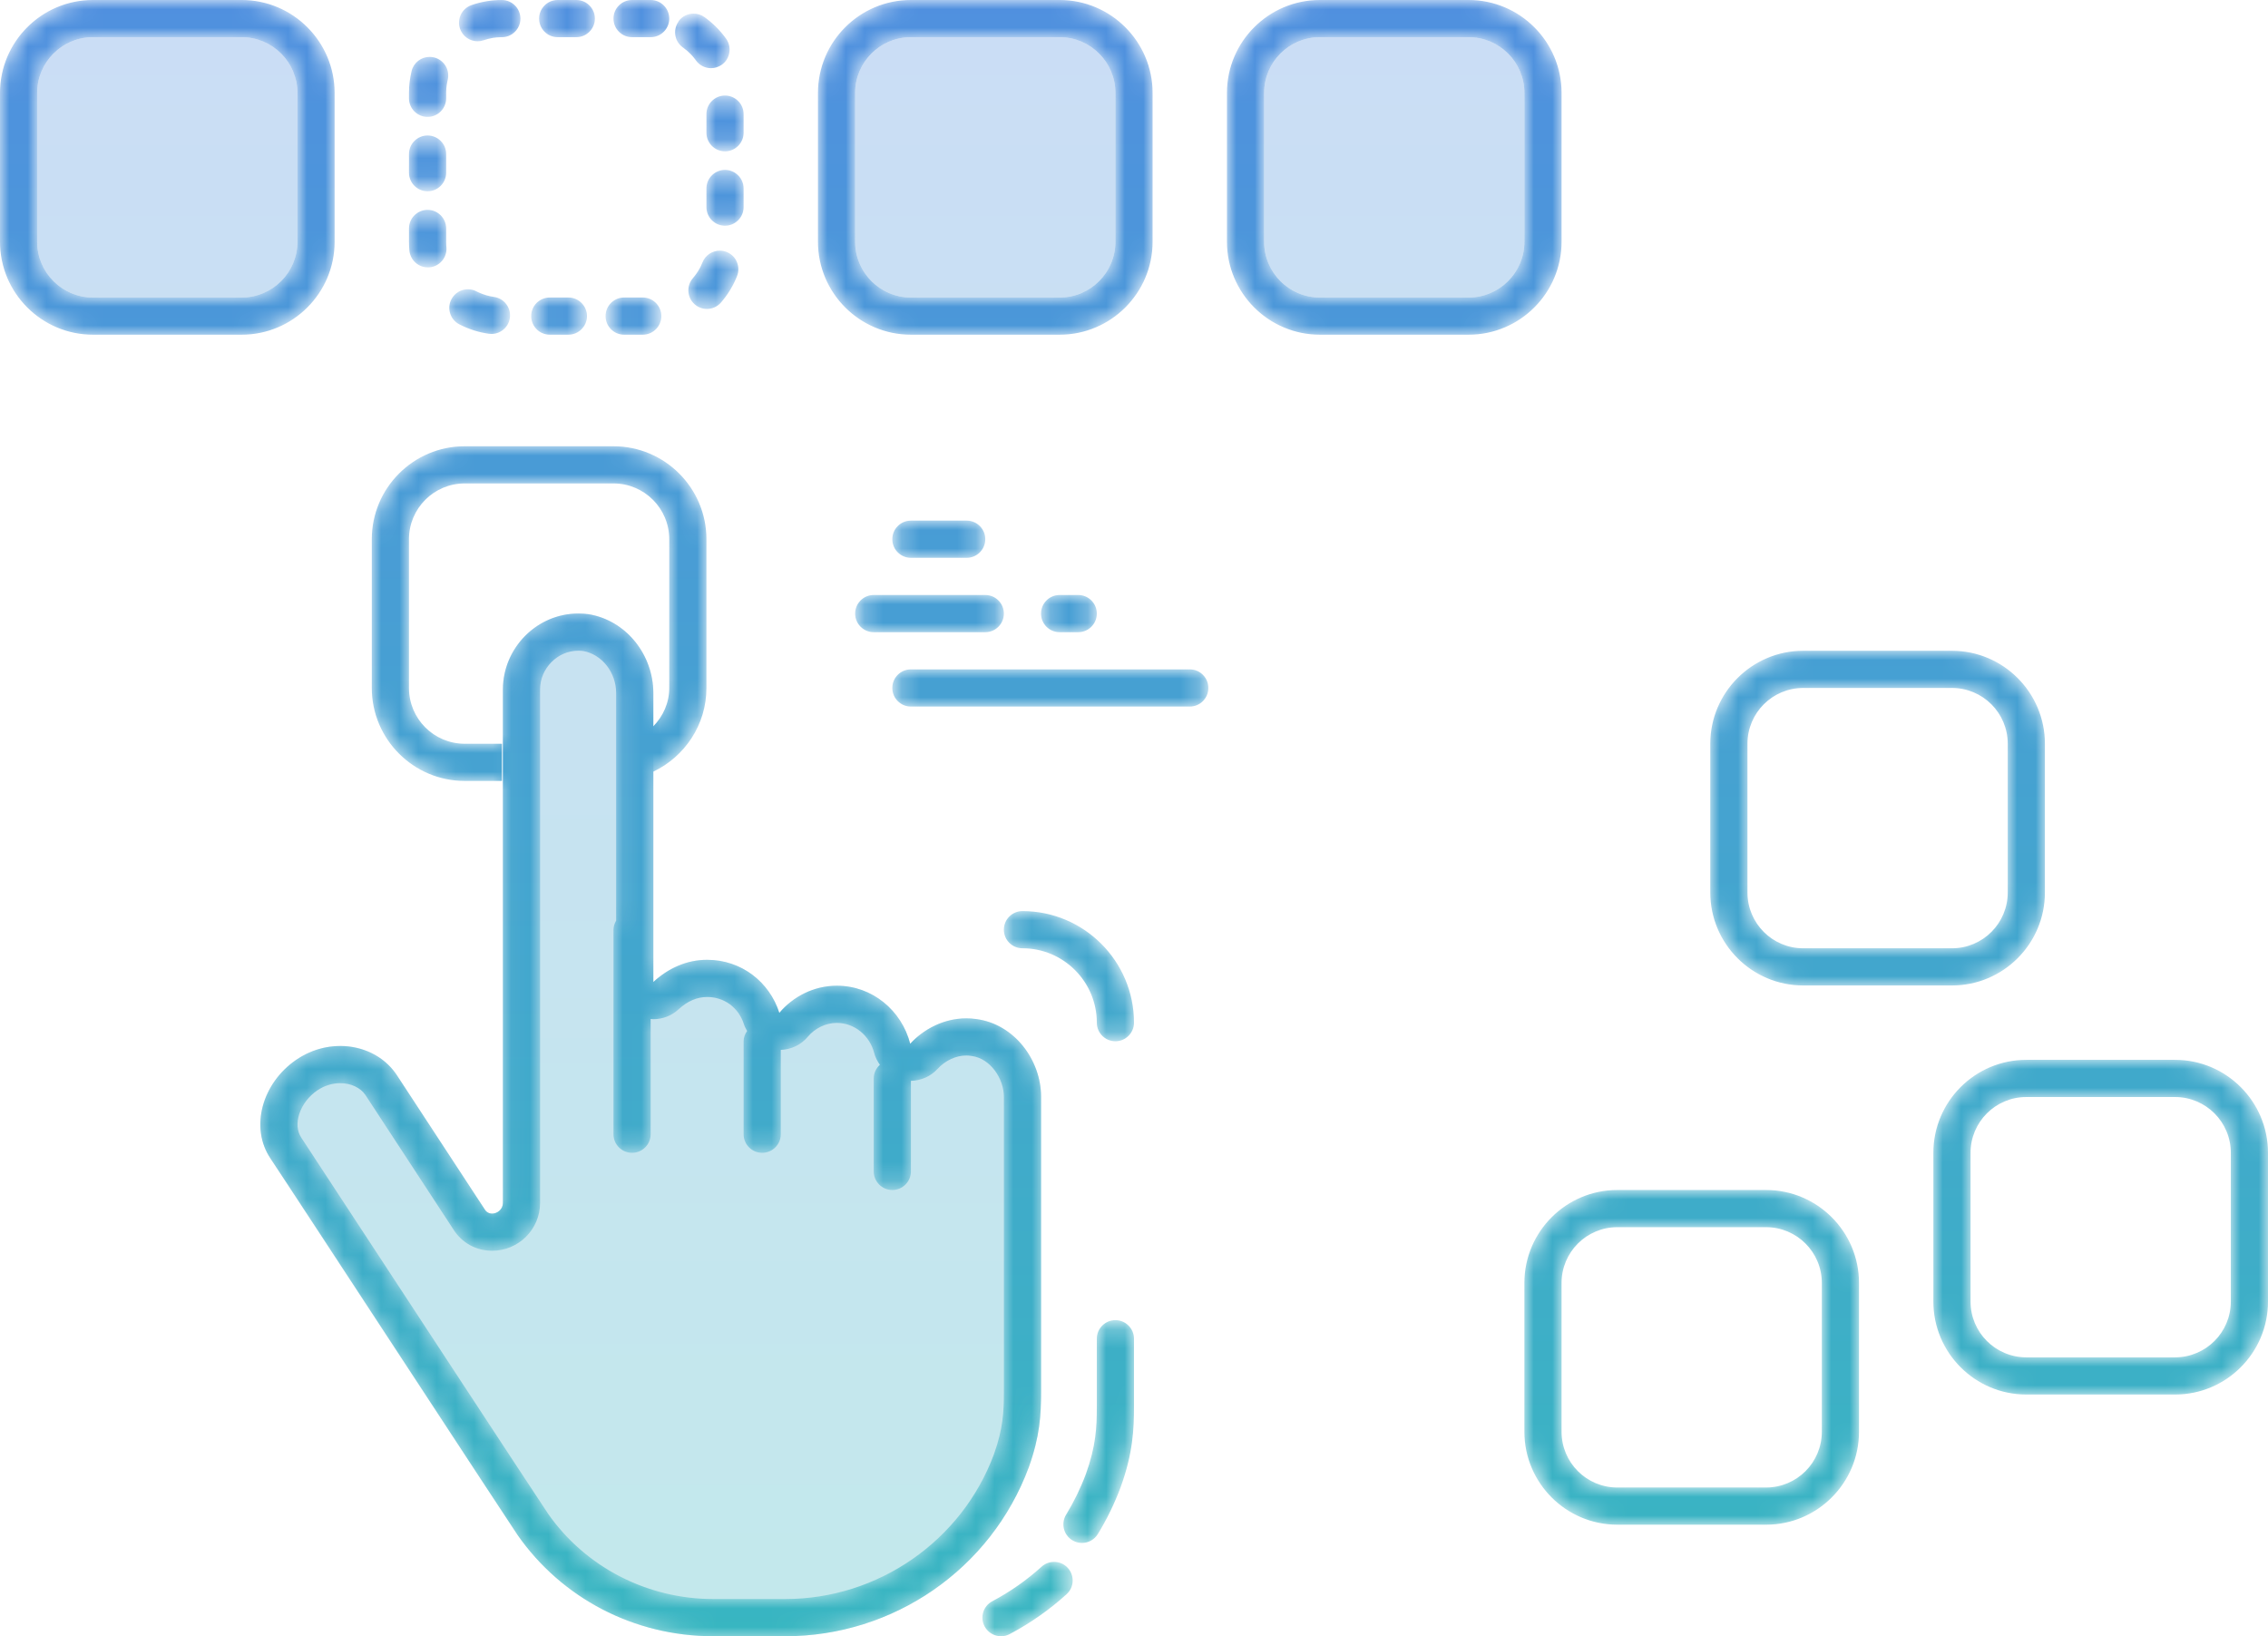 <svg height="88" viewBox="0 0 122 88" width="122" xmlns="http://www.w3.org/2000/svg" xmlns:xlink="http://www.w3.org/1999/xlink"><linearGradient id="a"><stop offset="0" stop-color="#38b6c1"/><stop offset="1" stop-color="#5090df"/></linearGradient><linearGradient id="b" x1="50%" x2="50%" xlink:href="#a" y1="100%" y2="-0%"/><linearGradient id="c" x1="50%" x2="50%" xlink:href="#a" y1="100%" y2="0%"/><mask id="d" fill="#fff"><path d="m71 0c-2.757 0-5 2.243-5 5v8c0 2.757 2.243 5 5 5h8c2.757 0 5-2.243 5-5v-8c0-2.757-2.243-5-5-5zm-3 13v-8c0-1.658 1.343-3 3-3h8c1.657 0 3 1.342 3 3v8c0 1.657-1.343 3-3 3h-8c-1.657 0-3-1.343-3-3zm-19-13c-2.757 0-5 2.243-5 5v8c0 2.757 2.243 5 5 5h8c2.756 0 5-2.243 5-5v-8c0-2.757-2.244-5-5-5zm-3 13v-8c0-1.658 1.343-3 3-3h8c1.658 0 3 1.342 3 3v8c0 1.657-1.342 3-3 3h-8c-1.657 0-3-1.343-3-3zm-12-13c-.551 0-1 .447-1 1 0 .552.449 1 1 1h1c.552 0 1-.448 1-1 0-.553-.448-1-1-1zm-4 0c-.552 0-1 .447-1 1 0 .552.448 1 1 1h1c.552 0 1-.448 1-1 0-.553-.448-1-1-1zm-3 0c-.56 0-1.111.092-1.635.274-.523.181-.799.75-.619 1.273.143.413.531.673.945.673.108 0 .217-.018.324-.055.157-.054.318-.096.484-.123.008-.002.016-.003.023-.004.001 0 .004-.001.005-.001.006-.001.012-.001.018-.003h.001c.001 0 .002 0 .004-.001.005 0 .01-.001.014-.002h.001.003s.001 0 .001-.001h.003.001c.005-.001.01-.002.015-.002h.001c.001-.001.001-.001.002-.001h.002.003.001c.004 0 .01-.001.013-.001.001 0 .001-.001.002-.001h.003.002.002c0-.002.001-.002.001-.002.004 0 .007-.001.011-.001h.003c.001 0 .001 0 .001-.001h.004.001.003s.001 0 .001-.001c.003 0 .007 0 .01-.001h.003.002c.001-.001.002-.001.002-.001h.002.003.002.009s.001 0 .002-.001h.001.002.004.001c.001-.001.002-.001.002-.001h.001c.004 0 .008-.001.01-.001h.002.002.002c.001-.001.002-.001.003-.001h.002.002.002c.001 0 .002 0 .002-.001h.005.002.001c.001 0 .002 0 .002-.002h.004.002.001.002c.001 0 .002-.001.003-.001h.002.004.002.002c.001 0 .002-.001.002-.001h.003.002.002.002.002.004.003.002.002s.001 0 .002-.001h.003.001.003.002.003c.001 0 .001-.001.002-.001h.004.001.003.001.004s.001 0 .002-.001h.002.001.005.002.002.002c.001 0 .002-.001.002-.001h.004.001.002.003.002.003c.001 0 .002 0 .002-.001h.003.002.002.003.002.003.001c.001 0 .002-.001.002-.001h.006.003.002.004.003.002c.001 0 .002-.001.003-.001h.002.004.001.003.001.004.002.002.002.003.002c.002 0 .002-.001.004-.001h.001.003.003.002.002.003.001.004.001.004.001.003.003.002.001.003c.001 0 .002 0 .002-.001h.004.005.001.004.001.003.002.002.003.004.004.001.005.003.002.003.001.005c.552 0 1-.448 1-1 0-.553-.448-1-1-1zm-22 0c-2.757 0-5 2.243-5 5v8c0 2.757 2.243 5 5 5h8c2.757 0 5-2.243 5-5v-8c0-2.757-2.243-5-5-5zm-3 13v-8c0-1.658 1.343-3 3-3h8c1.657 0 3 1.342 3 3v8c0 1.657-1.343 3-3 3h-8c-1.657 0-3-1.343-3-3zm34.501-11.841c-.32.45-.215 1.075.235 1.394.148.105.285.222.411.351.006.007.012.013.018.02l.003.003h.001c.001.001.001.001.002.002.001 0 .001.002.001.002l.002.003c.004.002.007.005.01.01.001.001.001.001.002.002s.001 0 .001.001c.002 0 .003.001.003.002.001 0 .001.001.001.001.001.001.002.002.002.002v.001l.003.003c.002.003.005.005.006.007l.003.003.001.001c.001.001.001.002.002.002 0 .001.001.001.001.001.001.001.001.002.001.003h.002c.001 0 .001.001.002.002l.001.002c.001.001.001.002.002.002l.001.001.002.002c0 .001.001.001.001.001 0 .001.002.002.003.002 0 .001 0 .001.001.002.001 0 .001.002.002.003h.001c0 .001.001.001.001.002s.001.001.001.001c0 .001.001.001.001.002l.002.002s.002.001.003.001c0 .001 0 .001.001.002 0 .001.001.001.001.002s.001.001.001.001c.001.001.001.002.002.003s.001.001.002.001c0 .001.001.001.001.001.001.001.001.001.001.002.002 0 .002.002.002.003.001 0 .001.001.001.001l.002.002.001.001c.001.001.001.001.002.001 0 .001.001.001.001.002.001 0 .001.001.002.001v.003l.004.003h.001c0 .001.001.002.001.002.001.001.002.001.002.002v.001c.001.001.001.003.002.003s.001 0 .001.001c.002 0 .002.001.003.002l.001.001.002.002v.001c0 .001.001.001.001.002.001 0 .001 0 .002.002l.002.002c0 .001.001.002.003.002 0 .001.001.001.001.002l.001.001.001.001c0 .001.001.001.001.002.001 0 .001.002.002.002 0 .001.001.002.001.002l.002.002h.001c0 .001.001.002.001.002l.001.001c.001.001.001.002.002.002v.002c.002.001.003.003.004.004.001 0 .001 0 .001.001.001 0 .001.001.001.002l.001.001.003.002.001.002s.001.001.001.001l.002.002v.002c.001 0 .001 0 .001.001.001 0 .001.001.002.002h.001c.003.003.005.006.006.008 0 .001.001.001.001.001s.001.001.002.001c0 .001 0 .001.001.002s.001.001.001.003c.001 0 .001.001.001.001l.002.002h.001c.001.001.001.002.002.002 0 .001 0 .001.001.002s.001.001.001.002.001 0 .001.002c.001.001.002.002.004.003v.001c.001.001.002.001.002.002s.001.001.001.001c.001.001.001.002.002.002 0 .001.001.001.001.002s.001.001.001.002c.001 0 .001.001.002.001v.002s.001.001.001.002c.001 0 .001.001.003.001s.001 0 .001.001c.001.001.001.001.001.003l.003.003v.002h.002c0 .001 0 .001.001.002 0 .001.001.001.001.002.002 0 .002.001.003.001 0 .002 0 .002.001.003v.001c.001 0 .001.001.002.002s0 .001.001.001c0 .001.001.002.002.002 0 .001 0 .001.001.002l.002.002c0 .001 0 .001.001.002l.002.002c0 .001 0 .001.001.002l.002.002v.001l.002.002c.001.001.001.001.001.002.001 0 .001.001.002.002v.001c0 .001.002.002.003.002v.001c.001.001.002.001.003.002v.002l.003.003v.001s.001.001.001.002c.001 0 .001.001.001.001.001.001.001.002.003.002 0 .001.001.001.001.001.001.002.001.003.002.003v.001l.002.003v.001c.001.001.002.001.002.003h.001c.002.002.004.005.005.007s.002.003.003.003l.003.004v.001c.001.001.001.002.002.003s.001 0 .001.001c.001.001.001.001.002.002.004.006.006.01.011.016.001 0 .002.002.003.003.002.004.004.007.008.011.195.274.501.418.814.418.201 0 .404-.061.581-.187.448-.321.552-.946.23-1.396-.323-.451-.718-.845-1.172-1.168-.175-.125-.378-.184-.578-.184-.314 0-.621.145-.816.42zm-14.361 2.665c-.093.384-.14.779-.14 1.176v.287c0 .553.448 1 1 1s1-.447 1-1v-.287-.004-.001-.005-.004-.005-.001-.003-.001-.005-.005-.004-.001-.004-.001c0-.003 0-.006.001-.009v-.001-.003-.001-.005-.001-.003-.006-.001-.003-.001-.009c.001-.006.001-.013.001-.019.006-.206.035-.407.082-.6.129-.538-.202-1.078-.737-1.207-.079-.018-.158-.028-.237-.028-.451 0-.86.307-.97.765zm15.86 2.315v1c0 .552.448 1 1 1 .551 0 1-.448 1-1v-1c0-.552-.449-1-1-1-.552 0-1 .448-1 1zm-16 2.148v1c0 .552.448 1 1 1s1-.448 1-1v-1c0-.553-.448-1-1-1s-1 .447-1 1zm16 1.851v1.001c0 .553.448 1 1 1 .551 0 1-.447 1-1v-1.001c0-.551-.449-1-1-1-.552 0-1 .449-1 1zm-16 2.149v.713c0 .16.008.319.022.475.05.518.485.906.995.906.032 0 .064-.001.095-.004.549-.053.952-.539.902-1.088-.002-.019-.003-.037-.006-.056v-.003-.001c0-.002 0-.003 0-.005v-.001-.002-.002-.004-.001c0-.001 0-.002-.001-.003v-.003-.001c0-.005-.001-.01-.001-.015v-.004-.001-.003-.001c0-.002-.001-.004-.001-.005v-.004-.001-.004-.005c-.002-.02-.002-.038-.003-.058v-.004-.005c0-.002 0-.003-.001-.005v-.005-.028-.001-.005c0-.001-.001-.003-.001-.004v-.001-.004-.001-.003-.002-.003-.001-.004-.002-.003-.001-.004-.002-.002-.002-.002-.002-.003-.002-.005-.713c0-.553-.448-1-1-1s-1 .447-1 1zm15.787 1.824c-.026.064-.053.126-.081.188-.002.002-.002.003-.003.004-.001 0-.001.001-.002.003-.003.006-.005.011-.007.017s0 .001-.002.001c0 .001 0 .002-.001.003l-.001.001c0 .001-.001.003-.001.003-.001.001-.001.002-.001.003v.001c-.002.003-.003.007-.005.01-.002.001-.002.002-.003.003s-.001.002-.001.003c-.001 0-.001.001-.001.001v.003c-.001.001-.001.001-.001.002s-.001 0-.001.001-.001.001-.001.002-.001.001-.001.002l-.001.001c-.001.003-.001.004-.002.005l-.002.001v.002c0 .001-.001.002-.001.002 0 .001-.001.001-.001.002s-.001.001-.001.002-.001.001-.001.002-.001.001-.001.002-.001.001-.001.002-.001.001-.001.001c0 .001-.001.001-.001.002v.003c0 .001-.001.001-.001.002-.002.001-.002.002-.003.002 0 .001 0 .001-.001.001 0 .001 0 .002-.001.003 0 .001 0 .001-.001.003s-.001.001-.001.002-.001 0-.001.001v.002l-.001.001c0 .001-.001.002-.001.003-.001 0-.001.002-.001.002-.001 0-.001.001-.001.002l-.002.001c-.002.003-.003.005-.003.008s0 .001-.001.001c0 .001-.001.002-.001.003-.001 0-.001.001-.001.001 0 .001-.001.002-.001.003-.001 0-.001 0-.001 0-.001.001-.001.002-.003.004v.001c-.001.001-.001.002-.002.003-.002.004-.004.009-.006.012-.001.001-.001.002-.002.004-.001.001-.002.002-.002.004-.1.18-.22.349-.353.504-.362.418-.316 1.049.101 1.411.19.163.423.244.654.244.281 0 .559-.118.757-.346.365-.423.657-.9.862-1.418.205-.513-.044-1.094-.557-1.299-.122-.048-.247-.071-.371-.071-.397 0-.773.237-.929.628zm-13.507 1.988c-.253.49-.06 1.094.431 1.346.497.257 1.03.427 1.584.505.048.007.095.01.142.01.49 0 .918-.361.989-.859.077-.547-.303-1.052-.849-1.131-.278-.038-.544-.117-.794-.227-.001 0-.002 0-.002 0 0-.002-.001-.002-.001-.002-.001 0-.003-.001-.004-.001l-.001-.001c-.001 0-.002 0-.003-.001-.002-.002-.005-.003-.009-.004-.001 0-.001 0-.001 0-.001 0-.001-.001-.002-.001s-.001-.001-.002-.001-.001 0-.002-.001-.001 0-.003-.002 0 0-.001-.001-.001 0-.002-.001h-.002c-.001-.001-.002-.001-.003-.002-.001 0-.003 0-.004-.001h-.002c0-.001-.001-.001-.003-.002 0-.001-.001-.001-.003-.002h-.002c-.001-.001-.002-.001-.003-.003h-.001l-.011-.005c-.002-.001-.003-.001-.004-.002-.002-.001-.003-.001-.004-.002h-.001c-.026-.013-.053-.027-.08-.04-.146-.075-.303-.112-.457-.112-.362 0-.713.199-.89.543zm9.294-.099c-.552 0-.999.447-.999 1s.447 1 .999 1h1c.552 0 1-.447 1-1s-.448-1-1-1zm-4 0c-.553 0-1 .447-1 1s.447 1 1 1h1c.552 0 1-.447 1-1s-.448-1-1-1zm-4.574 8c-2.757 0-5 2.243-5 5v8c0 2.756 2.243 5 5 5h2v-2h-2c-1.658 0-3-1.342-3-3v-8c0-1.657 1.342-3 3-3h8c1.657 0 3 1.343 3 3v8c0 .808-.335 1.524-.856 2.062v-1.781c0-2.057-1.447-3.916-3.486-4.248-.184-.025-.367-.036-.546-.036-2.253 0-4.06 1.871-4.06 4.085v27.615c0 .341-.297.572-.579.572-.159 0-.313-.072-.407-.24l-4.738-7.235c-.672-.997-1.82-1.539-3.027-1.539-.803 0-1.632.238-2.367.742-1.842 1.261-2.501 3.651-1.382 5.311s13.225 20.18 13.29 20.247c2.368 3.386 6.25 5.443 10.526 5.443h3.882c5.79 0 11.053-3.585 13.093-9.094.592-1.66.658-2.789.658-4.049v-15.867c0-1.991-1.448-3.915-3.487-4.182-.18-.026-.358-.038-.534-.038-1.182 0-2.275.558-3.019 1.366-.461-1.792-2.04-3.121-3.947-3.121-1.251 0-2.369.598-3.093 1.462-.526-1.661-2.039-2.855-3.881-2.855-1.119 0-2.106.465-2.896 1.194v-11.314c1.683-.806 2.856-2.513 2.856-4.5v-8c0-2.757-2.243-5-5-5zm4.052 40.697v-27.615c0-.549.217-1.07.61-1.47.392-.397.906-.616 1.45-.616.083 0 .168.005.253.016 1.017.181 1.779 1.15 1.779 2.269v12.231c-.083.147-.144.307-.144.488v11c0 .553.448 1 1 1 .553 0 1-.447 1-1v-6.2c.048.003.096.014.144.014.495 0 .982-.182 1.359-.531.475-.44.992-.663 1.537-.663.918 0 1.693.572 1.975 1.459.041.132.107.25.174.368-.11.16-.189.344-.189.553v5c0 .553.447 1 1 1s1-.447 1-1v-4.534c.556-.023 1.087-.268 1.453-.706.391-.467.975-.746 1.561-.746.938 0 1.765.666 2.01 1.617.06.235.173.443.307.636-.2.182-.331.44-.331.733v5c0 .552.447 1 1 1 .552 0 1-.448 1-1v-4.87c.538-.011 1.059-.234 1.432-.642.415-.451.994-.721 1.548-.721.082 0 .167.008.276.023 1.044.136 1.745 1.246 1.745 2.198v15.867c0 1.053-.04 1.971-.534 3.354-1.724 4.659-6.231 7.789-11.217 7.789h-3.882c-3.554 0-6.877-1.716-8.888-4.59-.003-.005-.008-.01-.01-.016-.485-.713-9.709-14.782-13.26-20.202-.481-.715-.082-1.902.853-2.543.375-.256.803-.392 1.238-.392.58 0 1.091.245 1.354.634l4.714 7.2c.452.741 1.232 1.179 2.104 1.179 1.422 0 2.579-1.152 2.579-2.571zm19.948-36.697c-.553 0-1 .447-1 1s.447 1 1 1h3c.553 0 1-.447 1-1s-.447-1-1-1zm8 4c-.553 0-1 .447-1 1s.447 1 1 1h1c.553 0 1-.447 1-1s-.447-1-1-1zm-10 0c-.553 0-1 .447-1 1s.447 1 1 1h6c.553 0 1-.447 1-1s-.447-1-1-1zm50 3c-2.757 0-5 2.244-5 5v8c0 2.757 2.243 5 5 5h8c2.757 0 5-2.243 5-5v-8c0-2.756-2.243-5-5-5zm-3 13v-8c0-1.658 1.342-3 3-3h8c1.657 0 3 1.342 3 3v8c0 1.657-1.343 3-3 3h-8c-1.658 0-3-1.343-3-3zm-45-12c-.553 0-1 .447-1 1 0 .552.447 1 1 1h15c.553 0 1-.448 1-1 0-.553-.447-1-1-1zm5 14c0 .553.447 1 1 1 2.206 0 4 1.794 4 4 0 .552.448 1 1 1 .553 0 1-.448 1-1 0-3.309-2.692-6-6-6-.553 0-1 .448-1 1zm55 7c-2.757 0-5 2.243-5 5v8c0 2.757 2.243 5 5 5h8c2.757 0 5-2.243 5-5v-8c0-2.757-2.243-5-5-5zm-3 13v-8c0-1.657 1.343-3 3-3h8c1.657 0 3 1.343 3 3v8c0 1.657-1.343 3-3 3h-8c-1.657 0-3-1.343-3-3zm-19-6c-2.756 0-5 2.243-5 5v8c0 2.757 2.244 5 5 5h8c2.757 0 5-2.243 5-5v-8c0-2.757-2.243-5-5-5zm-3 13v-8c0-1.657 1.342-3 3-3h8c1.657 0 3 1.343 3 3v8c0 1.657-1.343 3-3 3h-8c-1.658 0-3-1.343-3-3zm-25-5v3.638c0 1.136-.044 2.129-.594 3.654-.282.752-.638 1.481-1.057 2.169-.288.471-.139 1.087.332 1.375.163.1.342.146.52.146.337 0 .666-.17.854-.478.487-.796.899-1.641 1.227-2.521.663-1.836.718-3.103.718-4.345v-3.638c0-.553-.447-1-1-1-.552 0-1 .447-1 1zm-2.971 12.259c-.8.725-1.692 1.351-2.65 1.857-.489.258-.675.863-.416 1.352.179.339.527.532.885.532.157 0 .317-.037.466-.116 1.106-.585 2.135-1.306 3.059-2.143.409-.371.44-1.003.07-1.413-.197-.218-.469-.328-.741-.328-.24 0-.481.086-.673.259z" fill="#fff" fill-rule="evenodd"/></mask><g fill="none" fill-rule="evenodd"><path d="m11 14h-8c-1.657 0-3-1.343-3-3v-8c0-1.657 1.343-3 3-3h8c1.657 0 3 1.343 3 3v8c0 1.657-1.343 3-3 3m35.961 40.134c.855-.929 2.171-1.527 3.553-1.327 2.04.265 3.487 2.19 3.487 4.181v15.866c0 1.261-.066 2.39-.658 4.049-2.04 5.51-7.303 9.095-13.093 9.095h-3.882c-4.276 0-8.158-2.058-10.526-5.443-.066-.067-13.29-20.247-13.29-20.247-1.118-1.66-.46-4.05 1.382-5.311 1.841-1.262 4.276-.863 5.394.797l4.737 7.235c.263.465.988.2.988-.332v-27.615c0-2.39 2.104-4.382 4.604-4.05 2.04.332 3.488 2.192 3.488 4.249v15.533c.79-.729 1.776-1.194 2.894-1.194 1.843 0 3.356 1.194 3.882 2.855.724-.864 1.843-1.461 3.093-1.461 1.908 0 3.486 1.328 3.947 3.12m8.039-40.134h-8c-1.657 0-3-1.343-3-3v-8c0-1.657 1.343-3 3-3h8c1.657 0 3 1.343 3 3v8c0 1.657-1.343 3-3 3m22 0h-8c-1.657 0-3-1.343-3-3v-8c0-1.657 1.343-3 3-3h8c1.657 0 3 1.343 3 3v8c0 1.657-1.343 3-3 3" fill="url(#b)" opacity=".3" transform="translate(2 2)"/><path d="m71 0c-2.757 0-5 2.243-5 5v8c0 2.757 2.243 5 5 5h8c2.757 0 5-2.243 5-5v-8c0-2.757-2.243-5-5-5zm-3 13v-8c0-1.658 1.343-3 3-3h8c1.657 0 3 1.342 3 3v8c0 1.657-1.343 3-3 3h-8c-1.657 0-3-1.343-3-3zm-19-13c-2.757 0-5 2.243-5 5v8c0 2.757 2.243 5 5 5h8c2.756 0 5-2.243 5-5v-8c0-2.757-2.244-5-5-5zm-3 13v-8c0-1.658 1.343-3 3-3h8c1.658 0 3 1.342 3 3v8c0 1.657-1.342 3-3 3h-8c-1.657 0-3-1.343-3-3zm-12-13c-.551 0-1 .447-1 1 0 .552.449 1 1 1h1c.552 0 1-.448 1-1 0-.553-.448-1-1-1zm-4 0c-.552 0-1 .447-1 1 0 .552.448 1 1 1h1c.552 0 1-.448 1-1 0-.553-.448-1-1-1zm-3 0c-.56 0-1.111.092-1.635.274-.523.181-.799.75-.619 1.273.143.413.531.673.945.673.108 0 .217-.018.324-.055.157-.054.318-.096.484-.123.008-.002.016-.003.023-.004.001 0 .004-.001.005-.001.006-.001.012-.001.018-.003h.001c.001 0 .002 0 .004-.001.005 0 .01-.001.014-.002h.001.003s.001 0 .001-.001h.003.001c.005-.001.01-.002.015-.002h.001c.001-.001.001-.001.002-.001h.002.003.001c.004 0 .01-.001.013-.001.001 0 .001-.001.002-.001h.003.002.002c0-.002.001-.002.001-.002.004 0 .007-.001.011-.001h.003c.001 0 .001 0 .001-.001h.004.001.003s.001 0 .001-.001c.003 0 .007 0 .01-.001h.003.002c.001-.001.002-.001.002-.001h.002.003.002.009s.001 0 .002-.001h.001.002.004.001c.001-.001.002-.001.002-.001h.001c.004 0 .008-.001.01-.001h.002.002.002c.001-.001.002-.001.003-.001h.002.002.002c.001 0 .002 0 .002-.001h.005.002.001c.001 0 .002 0 .002-.002h.004.002.001.002c.001 0 .002-.001.003-.001h.002.004.002.002c.001 0 .002-.001.002-.001h.003.002.002.002.002.004.003.002.002s.001 0 .002-.001h.003.001.003.002.003c.001 0 .001-.001.002-.001h.004.001.003.001.004s.001 0 .002-.001h.002.001.005.002.002.002c.001 0 .002-.001.002-.001h.004.001.002.003.002.003c.001 0 .002 0 .002-.001h.003.002.002.003.002.003.001c.001 0 .002-.001.002-.001h.006.003.002.004.003.002c.001 0 .002-.001.003-.001h.002.004.001.003.001.004.002.002.002.003.002c.002 0 .002-.001.004-.001h.001.003.003.002.002.003.001.004.001.004.001.003.003.002.001.003c.001 0 .002 0 .002-.001h.004.005.001.004.001.003.002.002.003.004.004.001.005.003.002.003.001.005c.552 0 1-.448 1-1 0-.553-.448-1-1-1zm-22 0c-2.757 0-5 2.243-5 5v8c0 2.757 2.243 5 5 5h8c2.757 0 5-2.243 5-5v-8c0-2.757-2.243-5-5-5zm-3 13v-8c0-1.658 1.343-3 3-3h8c1.657 0 3 1.342 3 3v8c0 1.657-1.343 3-3 3h-8c-1.657 0-3-1.343-3-3zm34.501-11.841c-.32.45-.215 1.075.235 1.394.148.105.285.222.411.351.006.007.012.013.018.02l.003.003h.001c.001.001.001.001.002.002.001 0 .001.002.001.002l.002.003c.004.002.007.005.01.01.001.001.001.001.002.002s.001 0 .001.001c.002 0 .003.001.003.002.001 0 .001.001.001.001.001.001.002.002.002.002v.001l.003.003c.002.003.005.005.006.007l.003.003.001.001c.001.001.001.002.002.002 0 .001.001.001.001.001.001.001.001.002.001.003h.002c.001 0 .001.001.002.002l.001.002c.001.001.001.002.002.002l.001.001.002.002c0 .001.001.001.001.001 0 .001.002.002.003.002 0 .001 0 .001.001.002.001 0 .001.002.002.003h.001c0 .001.001.001.001.002s.001.001.001.001c0 .001.001.001.001.002l.002.002s.002.001.003.001c0 .001 0 .001.001.002 0 .001.001.001.001.002s.001.001.001.001c.001.001.001.002.002.003s.001.001.002.001c0 .001.001.001.001.001.001.001.001.001.001.002.002 0 .002.002.002.003.001 0 .001.001.001.001l.002.002.001.001c.001.001.001.001.002.001 0 .001.001.001.001.002.001 0 .001.001.002.001v.003l.004.003h.001c0 .001.001.002.001.002.001.001.002.001.002.002v.001c.001.001.001.003.002.003s.001 0 .001.001c.002 0 .002.001.003.002l.001.001.002.002v.001c0 .001.001.001.001.002.001 0 .001 0 .002.002l.002.002c0 .001.001.002.003.002 0 .001.001.001.001.002l.001.001.001.001c0 .001.001.001.001.002.001 0 .001.002.002.002 0 .001.001.002.001.002l.002.002h.001c0 .001.001.002.001.002l.001.001c.001.001.001.002.002.002v.002c.002.001.003.003.004.004.001 0 .001 0 .001.001.001 0 .001.001.001.002l.001.001.003.002.001.002s.001.001.001.001l.002.002v.002c.001 0 .001 0 .001.001.001 0 .001.001.002.002h.001c.003.003.005.006.006.008 0 .001.001.001.001.001s.001.001.002.001c0 .001 0 .001.001.002s.001.001.001.003c.001 0 .001.001.001.001l.002.002h.001c.001.001.001.002.002.002 0 .001 0 .001.001.002s.001.001.001.002.001 0 .001.002c.001.001.002.002.004.003v.001c.001.001.002.001.002.002s.001.001.001.001c.001.001.001.002.002.002 0 .001.001.001.001.002s.001.001.001.002c.001 0 .001.001.002.001v.002s.001.001.001.002c.001 0 .001.001.003.001s.001 0 .001.001c.001.001.001.001.001.003l.003.003v.002h.002c0 .001 0 .001.001.002 0 .001.001.001.001.002.002 0 .002.001.003.001 0 .002 0 .002.001.003v.001c.001 0 .001.001.002.002s0 .001.001.001c0 .001.001.002.002.002 0 .001 0 .001.001.002l.002.002c0 .001 0 .001.001.002l.002.002c0 .001 0 .001.001.002l.002.002v.001l.002.002c.001.001.001.001.001.002.001 0 .001.001.002.002v.001c0 .001.002.002.003.002v.001c.001.001.002.001.003.002v.002l.003.003v.001s.001.001.001.002c.001 0 .001.001.001.001.001.001.001.002.003.002 0 .001.001.001.001.001.001.002.001.003.002.003v.001l.002.003v.001c.001.001.002.001.002.003h.001c.002.002.004.005.005.007s.002.003.003.003l.003.004v.001c.001.001.001.002.002.003s.001 0 .001.001c.001.001.001.001.002.002.004.006.006.01.011.016.001 0 .002.002.003.003.002.004.004.007.008.011.195.274.501.418.814.418.201 0 .404-.061.581-.187.448-.321.552-.946.23-1.396-.323-.451-.718-.845-1.172-1.168-.175-.125-.378-.184-.578-.184-.314 0-.621.145-.816.42zm-14.361 2.665c-.093.384-.14.779-.14 1.176v.287c0 .553.448 1 1 1s1-.447 1-1v-.287-.004-.001-.005-.004-.005-.001-.003-.001-.005-.005-.004-.001-.004-.001c0-.003 0-.006.001-.009v-.001-.003-.001-.005-.001-.003-.006-.001-.003-.001-.009c.001-.006.001-.013.001-.019.006-.206.035-.407.082-.6.129-.538-.202-1.078-.737-1.207-.079-.018-.158-.028-.237-.028-.451 0-.86.307-.97.765zm15.86 2.315v1c0 .552.448 1 1 1 .551 0 1-.448 1-1v-1c0-.552-.449-1-1-1-.552 0-1 .448-1 1zm-16 2.148v1c0 .552.448 1 1 1s1-.448 1-1v-1c0-.553-.448-1-1-1s-1 .447-1 1zm16 1.851v1.001c0 .553.448 1 1 1 .551 0 1-.447 1-1v-1.001c0-.551-.449-1-1-1-.552 0-1 .449-1 1zm-16 2.149v.713c0 .16.008.319.022.475.05.518.485.906.995.906.032 0 .064-.001.095-.004.549-.053.952-.539.902-1.088-.002-.019-.003-.037-.006-.056v-.003-.001c0-.002 0-.003 0-.005v-.001-.002-.002-.004-.001c0-.001 0-.002-.001-.003v-.003-.001c0-.005-.001-.01-.001-.015v-.004-.001-.003-.001c0-.002-.001-.004-.001-.005v-.004-.001-.004-.005c-.002-.02-.002-.038-.003-.058v-.004-.005c0-.002 0-.003-.001-.005v-.005-.028-.001-.005c0-.001-.001-.003-.001-.004v-.001-.004-.001-.003-.002-.003-.001-.004-.002-.003-.001-.004-.002-.002-.002-.002-.002-.003-.002-.005-.713c0-.553-.448-1-1-1s-1 .447-1 1zm15.787 1.824c-.026.064-.053.126-.081.188-.002.002-.002.003-.003.004-.001 0-.001.001-.002.003-.003.006-.005.011-.007.017s0 .001-.002.001c0 .001 0 .002-.001.003l-.001.001c0 .001-.001.003-.001.003-.001.001-.001.002-.001.003v.001c-.002.003-.003.007-.005.01-.002.001-.002.002-.003.003s-.001.002-.001.003c-.001 0-.001.001-.001.001v.003c-.001.001-.001.001-.001.002s-.001 0-.001.001-.001.001-.001.002-.001.001-.001.002l-.001.001c-.001.003-.001.004-.002.005l-.002.001v.002c0 .001-.001.002-.001.002 0 .001-.001.001-.001.002s-.001.001-.001.002-.001.001-.001.002-.001.001-.001.002-.001.001-.001.002-.001.001-.001.001c0 .001-.001.001-.001.002v.003c0 .001-.001.001-.001.002-.002.001-.002.002-.003.002 0 .001 0 .001-.001.001 0 .001 0 .002-.001.003 0 .001 0 .001-.001.003s-.001.001-.001.002-.001 0-.001.001v.002l-.001.001c0 .001-.001.002-.001.003-.001 0-.001.002-.001.002-.001 0-.001.001-.001.002l-.002.001c-.002.003-.003.005-.003.008s0 .001-.001.001c0 .001-.001.002-.001.003-.001 0-.001.001-.001.001 0 .001-.001.002-.001.003-.001 0-.001 0-.001 0-.001.001-.001.002-.003.004v.001c-.001.001-.001.002-.002.003-.002.004-.004.009-.006.012-.001.001-.001.002-.002.004-.001.001-.002.002-.002.004-.1.18-.22.349-.353.504-.362.418-.316 1.049.101 1.411.19.163.423.244.654.244.281 0 .559-.118.757-.346.365-.423.657-.9.862-1.418.205-.513-.044-1.094-.557-1.299-.122-.048-.247-.071-.371-.071-.397 0-.773.237-.929.628zm-13.507 1.988c-.253.49-.06 1.094.431 1.346.497.257 1.03.427 1.584.505.048.007.095.01.142.01.49 0 .918-.361.989-.859.077-.547-.303-1.052-.849-1.131-.278-.038-.544-.117-.794-.227-.001 0-.002 0-.002 0 0-.002-.001-.002-.001-.002-.001 0-.003-.001-.004-.001l-.001-.001c-.001 0-.002 0-.003-.001-.002-.002-.005-.003-.009-.004-.001 0-.001 0-.001 0-.001 0-.001-.001-.002-.001s-.001-.001-.002-.001-.001 0-.002-.001-.001 0-.003-.002 0 0-.001-.001-.001 0-.002-.001h-.002c-.001-.001-.002-.001-.003-.002-.001 0-.003 0-.004-.001h-.002c0-.001-.001-.001-.003-.002 0-.001-.001-.001-.003-.002h-.002c-.001-.001-.002-.001-.003-.003h-.001l-.011-.005c-.002-.001-.003-.001-.004-.002-.002-.001-.003-.001-.004-.002h-.001c-.026-.013-.053-.027-.08-.04-.146-.075-.303-.112-.457-.112-.362 0-.713.199-.89.543zm9.294-.099c-.552 0-.999.447-.999 1s.447 1 .999 1h1c.552 0 1-.447 1-1s-.448-1-1-1zm-4 0c-.553 0-1 .447-1 1s.447 1 1 1h1c.552 0 1-.447 1-1s-.448-1-1-1zm-4.574 8c-2.757 0-5 2.243-5 5v8c0 2.756 2.243 5 5 5h2v-2h-2c-1.658 0-3-1.342-3-3v-8c0-1.657 1.342-3 3-3h8c1.657 0 3 1.343 3 3v8c0 .808-.335 1.524-.856 2.062v-1.781c0-2.057-1.447-3.916-3.486-4.248-.184-.025-.367-.036-.546-.036-2.253 0-4.06 1.871-4.06 4.085v27.615c0 .341-.297.572-.579.572-.159 0-.313-.072-.407-.24l-4.738-7.235c-.672-.997-1.82-1.539-3.027-1.539-.803 0-1.632.238-2.367.742-1.842 1.261-2.501 3.651-1.382 5.311s13.225 20.18 13.29 20.247c2.368 3.386 6.25 5.443 10.526 5.443h3.882c5.79 0 11.053-3.585 13.093-9.094.592-1.66.658-2.789.658-4.049v-15.867c0-1.991-1.448-3.915-3.487-4.182-.18-.026-.358-.038-.534-.038-1.182 0-2.275.558-3.019 1.366-.461-1.792-2.04-3.121-3.947-3.121-1.251 0-2.369.598-3.093 1.462-.526-1.661-2.039-2.855-3.881-2.855-1.119 0-2.106.465-2.896 1.194v-11.314c1.683-.806 2.856-2.513 2.856-4.5v-8c0-2.757-2.243-5-5-5zm4.052 40.697v-27.615c0-.549.217-1.07.61-1.47.392-.397.906-.616 1.45-.616.083 0 .168.005.253.016 1.017.181 1.779 1.15 1.779 2.269v12.231c-.083.147-.144.307-.144.488v11c0 .553.448 1 1 1 .553 0 1-.447 1-1v-6.2c.048.003.096.014.144.014.495 0 .982-.182 1.359-.531.475-.44.992-.663 1.537-.663.918 0 1.693.572 1.975 1.459.041.132.107.25.174.368-.11.16-.189.344-.189.553v5c0 .553.447 1 1 1s1-.447 1-1v-4.534c.556-.023 1.087-.268 1.453-.706.391-.467.975-.746 1.561-.746.938 0 1.765.666 2.01 1.617.06.235.173.443.307.636-.2.182-.331.44-.331.733v5c0 .552.447 1 1 1 .552 0 1-.448 1-1v-4.87c.538-.011 1.059-.234 1.432-.642.415-.451.994-.721 1.548-.721.082 0 .167.008.276.023 1.044.136 1.745 1.246 1.745 2.198v15.867c0 1.053-.04 1.971-.534 3.354-1.724 4.659-6.231 7.789-11.217 7.789h-3.882c-3.554 0-6.877-1.716-8.888-4.59-.003-.005-.008-.01-.01-.016-.485-.713-9.709-14.782-13.26-20.202-.481-.715-.082-1.902.853-2.543.375-.256.803-.392 1.238-.392.58 0 1.091.245 1.354.634l4.714 7.2c.452.741 1.232 1.179 2.104 1.179 1.422 0 2.579-1.152 2.579-2.571zm19.948-36.697c-.553 0-1 .447-1 1s.447 1 1 1h3c.553 0 1-.447 1-1s-.447-1-1-1zm8 4c-.553 0-1 .447-1 1s.447 1 1 1h1c.553 0 1-.447 1-1s-.447-1-1-1zm-10 0c-.553 0-1 .447-1 1s.447 1 1 1h6c.553 0 1-.447 1-1s-.447-1-1-1zm50 3c-2.757 0-5 2.244-5 5v8c0 2.757 2.243 5 5 5h8c2.757 0 5-2.243 5-5v-8c0-2.756-2.243-5-5-5zm-3 13v-8c0-1.658 1.342-3 3-3h8c1.657 0 3 1.342 3 3v8c0 1.657-1.343 3-3 3h-8c-1.658 0-3-1.343-3-3zm-45-12c-.553 0-1 .447-1 1 0 .552.447 1 1 1h15c.553 0 1-.448 1-1 0-.553-.447-1-1-1zm5 14c0 .553.447 1 1 1 2.206 0 4 1.794 4 4 0 .552.448 1 1 1 .553 0 1-.448 1-1 0-3.309-2.692-6-6-6-.553 0-1 .448-1 1zm55 7c-2.757 0-5 2.243-5 5v8c0 2.757 2.243 5 5 5h8c2.757 0 5-2.243 5-5v-8c0-2.757-2.243-5-5-5zm-3 13v-8c0-1.657 1.343-3 3-3h8c1.657 0 3 1.343 3 3v8c0 1.657-1.343 3-3 3h-8c-1.657 0-3-1.343-3-3zm-19-6c-2.756 0-5 2.243-5 5v8c0 2.757 2.244 5 5 5h8c2.757 0 5-2.243 5-5v-8c0-2.757-2.243-5-5-5zm-3 13v-8c0-1.657 1.342-3 3-3h8c1.657 0 3 1.343 3 3v8c0 1.657-1.343 3-3 3h-8c-1.658 0-3-1.343-3-3zm-25-5v3.638c0 1.136-.044 2.129-.594 3.654-.282.752-.638 1.481-1.057 2.169-.288.471-.139 1.087.332 1.375.163.1.342.146.52.146.337 0 .666-.17.854-.478.487-.796.899-1.641 1.227-2.521.663-1.836.718-3.103.718-4.345v-3.638c0-.553-.447-1-1-1-.552 0-1 .447-1 1zm-2.971 12.259c-.8.725-1.692 1.351-2.65 1.857-.489.258-.675.863-.416 1.352.179.339.527.532.885.532.157 0 .317-.037.466-.116 1.106-.585 2.135-1.306 3.059-2.143.409-.371.44-1.003.07-1.413-.197-.218-.469-.328-.741-.328-.24 0-.481.086-.673.259z" fill="url(#c)" mask="url(#d)"/></g></svg>